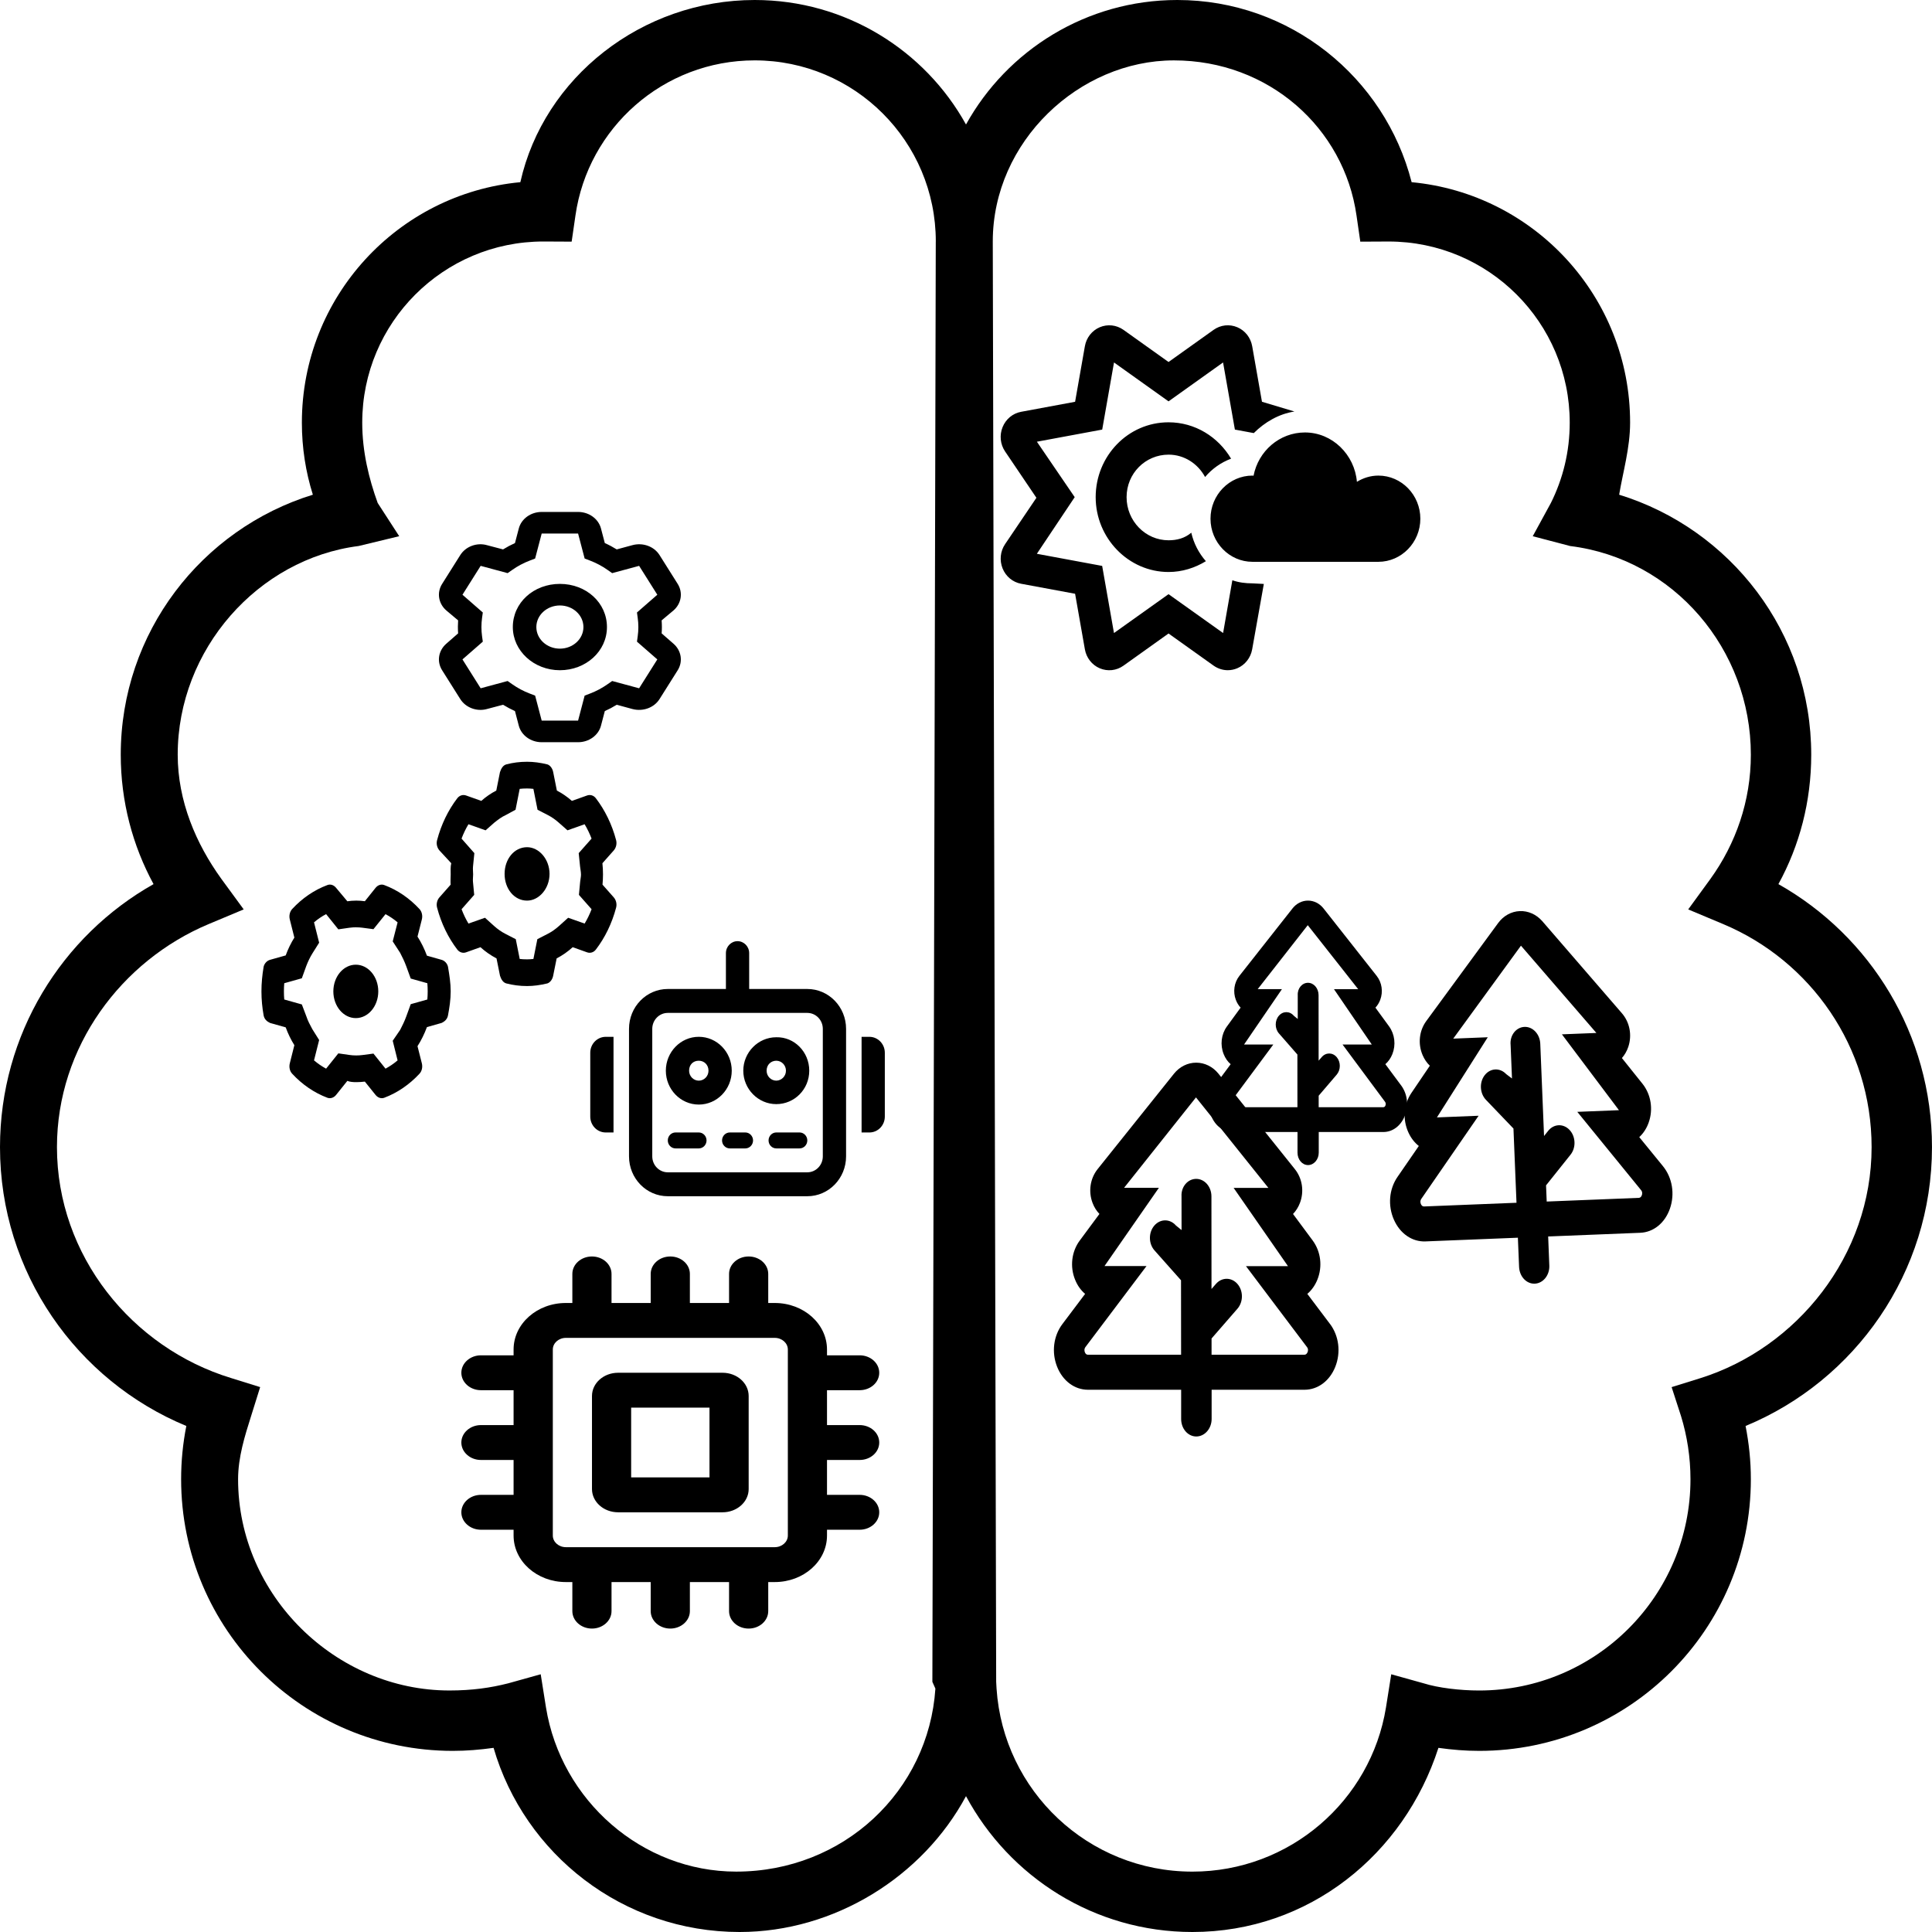 <?xml version="1.0" encoding="UTF-8"?>
<svg id="Layer_1" data-name="Layer 1" xmlns="http://www.w3.org/2000/svg" viewBox="0 0 1080 1080">
  <path d="M540,69.59C562.99,28.1,607.29,0,658.12,0c63.07,0,116.02,43.31,130.99,101.84,68.55,6.43,122.13,64.17,122.13,134.41,0,14.13-4.01,27.63-6.12,40.29,62.23,19.2,107.37,76.99,107.37,145.34,0,26.16-6.54,50.84-18.35,72.35,51.26,28.9,85.85,83.95,85.85,147.02,0,70.24-43.03,130.57-104.2,155.88,1.9,9.7,2.95,19.62,2.95,29.74,0,83.95-67.92,151.88-151.87,151.88-7.8,0-15.19-.63-22.78-1.69-19.2,59.48-72.35,102.94-137.53,102.94-54.84,0-102.3-30.8-126.56-75.94-24.26,45.14-73.62,75.94-126.56,75.94-65.18,0-120.23-43.45-137.53-102.94-7.59,1.05-14.98,1.69-22.78,1.69-83.87,0-151.88-67.92-151.88-151.88,0-10.12,.99-20.04,2.91-29.74C43.01,771.82,0,711.49,0,641.25c0-63.07,34.61-118.13,85.83-147.02-11.69-21.52-18.33-46.2-18.33-72.35,0-68.34,45.22-126.14,107.39-145.34-3.99-12.66-6.14-26.16-6.14-40.29,0-70.24,53.58-127.98,122.13-134.41C303.96,43.31,358.8,0,421.88,0c50.84,0,95.13,28.1,118.12,69.59h0Zm-16.88,65.41c0-55.92-45.35-101.25-101.25-101.25-51.05,0-93.23,37.72-100.2,86.78l-2.11,14.55-15.82-.08c-55.9,0-101.25,45.33-101.25,101.25,0,16.24,3.75,31.43,8.65,44.93l12.02,18.56-22.68,5.48c-56.26,7.17-101.14,57.8-101.14,116.65,0,25.95,10.23,49.78,24.38,69.4l12.51,17.09-19.64,8.23c-48.71,20.46-84.75,68.55-84.75,124.66,0,60.75,42.06,112.22,97.35,129.09l16.24,5.06-5.08,16.24c-3.48,10.97-7.26,22.99-7.26,35.23,0,65.18,54.78,118.12,118.12,118.12,12.66,0,22.99-1.48,32.91-4.01l18.14-5.06,2.95,18.56c8.44,52.1,53.79,91.76,106.31,91.76,60.12,0,107.58-45.14,111.37-102.3l-1.69-3.8,1.9-805.15Zm33.75,805.15l.21,3.8c3.8,57.16,51.26,102.3,109.48,102.3,54.42,0,99.77-39.66,108.21-91.76l2.95-18.56,18.14,5.06c8.02,2.53,20.25,4.01,31.01,4.01,65.18,0,118.12-52.95,118.12-118.12,0-12.23-1.9-24.26-5.27-35.23l-5.27-16.24,16.24-5.06c53.58-16.87,95.55-68.34,95.55-129.09,0-56.11-34.17-104.2-82.9-124.66l-19.62-8.23,12.45-17.09c14.13-19.62,22.57-43.45,22.57-69.4,0-58.85-43.03-109.48-101.04-116.65l-20.88-5.48,10.12-18.56c6.75-13.5,10.55-28.69,10.55-44.93,0-55.92-45.35-101.25-101.25-101.25l-15.82,.08-2.11-14.55c-6.96-49.06-49.15-86.78-102.09-86.78s-101.25,45.33-101.25,101.25l1.9,805.15Z"/>
  <path d="M403.91,767.38h-58.39c-8.07,0-14.6,5.81-14.6,13v52c0,7.18,6.54,13,14.6,13h58.39c8.06,0,14.6-5.82,14.6-13v-52c0-7.19-6.52-13-14.6-13Zm-7.3,58.5h-43.79v-39h43.79v39Zm83.94-9.75c6.07,0,10.95-4.35,10.95-9.75s-4.9-9.75-10.95-9.75h-18.25v-19.5h18.25c6.07,0,10.95-4.35,10.95-9.75s-4.9-9.75-10.95-9.75h-18.25v-3.25c0-14.36-13.07-26-29.2-26h-3.65v-16.25c0-5.38-4.88-9.75-10.95-9.75s-10.95,4.37-10.95,9.75v16.25h-21.9v-16.25c0-5.38-4.88-9.75-10.95-9.75s-10.95,4.37-10.95,9.75v16.25h-21.9v-16.25c0-5.38-4.88-9.75-10.95-9.75s-10.95,4.37-10.95,9.75v16.25h-3.65c-16.13,0-29.2,11.64-29.2,26v3.25h-18.25c-6.04,0-10.95,4.39-10.95,9.75s4.9,9.75,10.95,9.75h18.25v19.5h-18.25c-6.04,0-10.95,4.39-10.95,9.75s4.9,9.75,10.95,9.75h18.25v19.5h-18.25c-6.04,0-10.95,4.39-10.95,9.75s4.9,9.75,10.95,9.75h18.25v3.25c0,14.36,13.07,26,29.2,26h3.65v16.25c0,5.4,4.93,9.75,10.95,9.75s10.95-4.37,10.95-9.75v-16.25h21.9v16.25c0,5.4,4.93,9.75,10.95,9.75s10.95-4.37,10.95-9.75v-16.25h21.9v16.25c0,5.38,4.9,9.75,10.95,9.75s10.95-4.37,10.95-9.75v-16.25h3.65c16.13,0,29.2-11.64,29.2-26v-3.25h18.25c6.04,0,10.95-4.37,10.95-9.75s-4.9-9.75-10.95-9.75h-18.25v-19.5h18.25Zm-40.14,42.25c0,3.58-3.27,6.5-7.3,6.5h-116.78c-4.02,0-7.3-2.92-7.3-6.5v-104c0-3.58,3.27-6.5,7.3-6.5h116.78c4.02,0,7.3,2.92,7.3,6.5v104Z"/>
  <path d="M286.67,350.53c0-13.55,11.54-24.13,26.31-24.13s26.31,10.58,26.31,24.13-11.79,24.13-26.31,24.13-26.31-10.81-26.31-24.13Zm26.31-12.07c-7.26,0-13.16,5.4-13.16,12.07s5.89,12.07,13.16,12.07,13.16-5.4,13.16-12.07-5.89-12.07-13.16-12.07Zm10.17-52.28c6.08,0,11.37,3.82,12.8,9.24l2.14,8.16c2.33,1.04,4.55,2.23,6.66,3.54l8.8-2.38c5.84-1.58,12.09,.71,15.13,5.54l10.17,16.15c3.01,4.83,2.06,10.93-2.33,14.78l-6.66,5.58c.08,1.38,.14,2.56,.14,3.75s-.05,2.36-.14,3.52l6.66,5.81c4.39,3.85,5.34,9.95,2.33,14.78l-10.17,16.14c-3.04,4.83-9.29,7.11-15.13,5.56l-8.8-2.39c-2.11,1.31-4.33,2.49-6.66,3.54l-2.14,8.17c-1.43,5.4-6.72,9.23-12.8,9.23h-20.34c-6.08,0-11.37-3.82-12.8-9.23l-2.14-8.17c-2.33-1.06-4.55-2.24-6.66-3.54l-9.04,2.39c-5.58,1.56-11.83-.73-14.87-5.56l-10.17-16.14c-3.04-4.83-2.08-10.93,2.32-14.78l6.64-5.81c-.08-1.16-.13-2.34-.13-3.75,0-.96,.04-2.14,.13-3.52l-6.64-5.58c-4.4-3.85-5.36-9.95-2.32-14.78l10.17-16.15c3.04-4.83,9.29-7.12,14.87-5.54l9.04,2.38c2.11-1.31,4.33-2.49,6.66-3.54l2.14-8.16c1.43-5.42,6.72-9.24,12.8-9.24h20.34Zm-24.01,26.04l-3.07,1.18c-3.48,1.33-6.72,3.07-9.65,5.13l-2.66,1.86-15.07-4.07-10.17,16.14,11.37,9.93-.42,3.02c-.23,1.68-.35,3.39-.35,5.13s.12,3.44,.35,5.13l.42,3.02-11.37,9.93,10.17,16.14,15.07-4.07,2.66,1.86c2.93,2.06,6.17,3.8,9.65,5.13l3.07,1.18,3.67,13.98h20.34l3.67-13.98,3.07-1.18c3.48-1.33,6.72-3.07,9.65-5.13l2.66-1.86,15.07,4.07,10.17-16.14-11.37-9.93,.41-3.02c.25-1.68,.36-3.39,.36-5.13s-.11-3.44-.36-5.13l-.41-3.02,11.37-9.93-10.17-16.14-15.07,4.07-2.66-1.86c-2.93-2.06-6.17-3.8-9.65-5.13l-3.07-1.18-3.67-13.98h-20.34l-3.67,13.98Z"/>
  <path d="M307.19,488.52c0-8.25-5.9-14.93-12.56-14.93-7.22,0-12.56,6.68-12.56,14.93s5.34,14.93,12.56,14.93c6.66,0,12.56-6.68,12.56-14.93Zm-27.69-56.96l-2.07,10.37c-2.98,1.54-5.81,3.49-8.38,5.77l-8.51-3.02c-1.73-.62-3.64-.08-4.9,1.53-5.09,6.65-8.98,14.62-11.3,23.43-.57,2.05,0,4.29,1.32,5.78l6.59,7.13c-.5,2.05-.31,4.14-.31,6.27,0,1.6-.19,3.84-.03,5.71l-6.25,7.09c-1.32,1.49-1.88,3.73-1.32,5.78,2.32,8.81,6.22,16.79,11.3,23.43,1.26,1.6,3.17,2.16,4.9,1.53l8.04-2.87c2.76,2.5,5.78,4.59,8.98,6.27l1.95,9.7c.69,2.13,1.76,3.81,3.55,4.29,3.64,.93,7.41,1.46,11.59,1.46,3.61,0,7.38-.52,11.3-1.46,1.51-.49,2.86-2.16,3.27-4.29l1.95-9.7c3.22-1.68,6.23-3.77,8.98-6.27l8.03,2.87c1.76,.63,3.67,.07,4.9-1.53,5.1-6.64,9-14.63,11.33-23.43,.54-2.05-.01-4.29-1.33-5.78l-6.27-7.09c.18-1.87,.27-4.1,.27-5.71,0-2.13-.11-4.22-.32-6.27l6.32-7.13c1.31-1.49,1.87-3.73,1.33-5.78-2.32-8.81-6.24-16.78-11.33-23.43-1.23-1.61-3.15-2.15-4.9-1.53l-8.49,3.02c-2.59-2.28-5.4-4.22-8.39-5.76l-2.07-10.38c-.41-2.11-1.76-3.8-3.27-4.27-3.92-.96-7.69-1.46-11.3-1.46-4.18,0-7.94,.5-11.59,1.46-1.79,.47-2.86,2.16-3.55,4.27h0Zm45.28,57.26c0,1.38-.35,2.72-.47,4.07l-.69,7.35,7.08,8.02c-1.08,2.84-2.38,5.52-3.89,8.02l-9.21-3.25-5.1,4.59c-1.95,1.75-4.05,3.25-6.31,4.4l-5.81,2.99-2.2,11.05c-1.26,.15-2.54,.22-3.55,.22-1.57,0-2.86-.07-4.11-.22l-2.2-11.05-5.81-2.99c-2.26-1.16-4.36-2.65-6.31-4.4l-5.09-4.59-9.23,3.25c-1.51-2.5-2.79-5.19-3.86-8.02l7.06-8.02-.69-7.35c-.13-1.34,.09-2.69,.09-4.07,0-1.53-.22-3.02-.06-4.48l.75-7.43-7.16-8.13c1.07-2.84,2.35-5.52,3.86-8.02l9.58,3.4,5.06-4.46c2.1-1.61,3.8-2.98,6.19-4.06l5.49-2.98,2.32-11.68c1.26-.14,2.54-.22,4.11-.22,1,0,2.29,.07,3.55,.22l2.32,11.68,5.78,2.98c2.1,1.09,4.08,2.45,5.9,4.06l5.06,4.46,9.57-3.4c1.5,2.5,2.81,5.19,3.89,8.02l-7.19,8.13,.76,7.43c.15,1.46,.51,2.95,.51,4.48h0Zm-125.88,50.45c-6.94,0-12.56,6.68-12.56,14.93s5.62,14.93,12.56,14.93,12.56-6.68,12.56-14.93-5.62-14.93-12.56-14.93Zm-36.89-25.26l2.54,10.11c-1.92,3.06-3.55,6.42-4.84,9.96l-8.73,2.46c-1.79,.49-3.2,2.09-3.61,3.88-.78,4.66-1.22,9.14-1.22,13.77s.44,9.1,1.22,13.43c.41,2.13,1.82,3.4,3.61,4.22l8.73,2.46c1.29,3.54,2.92,6.9,4.84,9.96l-2.54,10.11c-.53,2.09-.06,4.37,1.29,5.82,5.59,6.05,12.31,10.67,19.72,13.47,1.73,.63,3.61-.04,4.87-1.6l6.28-7.84c1.44,.6,3.2,.71,4.99,.71,1.63,0,3.23-.11,4.8-.3l5.97,7.43c1.26,1.57,3.14,2.24,4.87,1.6,7.41-2.8,14.13-7.43,19.72-13.47,1.35-1.46,1.82-3.73,1.29-5.82l-2.42-9.55c2.1-3.28,3.86-6.87,5.27-10.67l8.16-2.31c1.79-.82,3.2-2.09,3.61-4.22,.82-4.33,1.51-8.81,1.51-13.43s-.72-9.1-1.51-13.77c-.41-1.79-1.82-3.4-3.61-3.88l-8.16-2.31c-1.41-3.81-3.17-7.39-5.27-10.67l2.42-9.55c.53-2.05,.06-4.33-1.29-5.82-5.59-6.05-12.31-10.67-19.72-13.43-1.73-.67-3.61,0-4.87,1.57l-5.97,7.46c-1.57-.22-3.17-.34-4.8-.34-1.79,0-3.55,.15-4.99,.37l-6.28-7.5c-1.26-1.57-3.14-2.24-4.87-1.57-7.41,2.76-14.13,7.39-19.72,13.43-1.35,1.49-1.82,3.77-1.29,5.82h0Zm37.14,4.37c1.16,0,2.29,.07,3.42,.22l6.19,.82,6.75-8.4c2.39,1.27,4.65,2.8,6.75,4.59l-2.73,10.63,4.14,6.38c1.19,2.31,2.45,4.81,3.42,7.5l2.51,6.9,9.29,2.61c.13,1.49,.19,3.02,.19,4.55s-.06,3.06-.19,4.55l-9.29,2.61-2.51,6.9c-.97,2.69-2.23,5.19-3.42,7.5l-4.14,6.05,2.73,10.97c-2.1,1.79-4.36,3.32-6.75,4.63l-6.75-8.43-6.19,.82c-1.13,.15-2.26,.22-3.42,.22-1.29,0-2.54-.07-3.77-.26l-6.25-.9-6.84,8.55c-2.39-1.31-4.65-2.84-6.75-4.63l2.86-11.38-3.77-6.01c-1.35-2.5-2.48-4.52-3.42-7.35l-2.48-6.53-9.83-2.76c-.13-1.49-.19-3.02-.19-4.55s.06-3.06,.19-4.55l9.83-2.76,2.48-6.87c.94-2.46,2.07-4.85,3.42-7.02l3.77-6.01-2.86-11.38c2.1-1.79,4.36-3.32,6.75-4.59l6.84,8.51,6.25-.9c1.22-.15,2.48-.26,3.77-.26h0Z"/>
  <path d="M743.48,740.11l-12.68-16.82c2.37-2.02,4.32-4.71,5.62-7.95,2.95-7.3,1.96-15.65-2.59-21.85l-11.02-14.87c1.63-1.7,2.95-3.78,3.85-6.13,2.46-6.43,1.38-13.69-2.82-18.93l-42.74-53.39c-3.15-3.9-7.66-6.13-12.42-6.13s-9.27,2.24-12.39,6.13l-42.72,53.37c-4.19,5.27-5.26,12.53-2.81,18.94,.9,2.37,2.21,4.45,3.83,6.12l-11.06,14.94c-4.53,6.16-5.51,14.53-2.56,21.79,1.31,3.27,3.25,5.96,5.62,7.96l-12.67,16.82c-5.05,6.69-6.19,15.85-2.98,23.93,3.14,7.9,9.75,12.84,17.25,12.84h52.08v16.34c0,5.42,3.77,9.78,8.46,9.78,0,0,0,0,0,0,4.7,0,8.59-4.4,8.58-9.81v-16.31h51.88c7.49,0,14.11-4.92,17.25-12.84,3.2-8.09,2.06-17.24-2.94-23.93Zm-12.57,15.8c-.36,.9-.96,1.39-1.74,1.39h-51.9v-9.08s14.47-16.64,14.47-16.64c3.33-3.83,3.33-10.02,0-13.85s-8.72-3.83-12.05,0l-2.45,2.82-.04-51.77c0-5.41-3.82-9.78-8.52-9.78,0,0,0,0,0,0-4.7,0-8.52,4.4-8.2,9.81l.02,18.81-3.14-2.55c-3.33-3.83-8.72-3.83-12.05,0s-3.33,10.02,0,13.85l14.89,16.76,.04,41.63h-52.05c-.79,0-1.38-.46-1.74-1.38-.24-.61-.52-1.81,.36-2.97l34.09-45.22h-23.48l30.41-43.75h-19.46l40.19-50.53,40.47,50.57h-19.43l30.38,43.75h-23.48l34.09,45.22c.88,1.09,.59,2.31,.34,2.93Z"/>
  <path d="M929.62,651.92l-13.26-16.26c2.28-2.1,4.1-4.86,5.26-8.14,2.63-7.39,1.32-15.67-3.44-21.67l-11.52-14.39c1.54-1.76,2.77-3.88,3.57-6.27,2.18-6.5,.82-13.69-3.55-18.75l-44.54-51.51c-3.29-3.76-7.85-5.81-12.57-5.62s-9.1,2.61-12.05,6.61l-40.25,54.89c-3.95,5.41-4.72,12.7-2.03,18.99,.99,2.32,2.37,4.35,4.05,5.95l-10.38,15.33c-4.24,6.32-4.89,14.7-1.67,21.82,1.43,3.2,3.46,5.81,5.89,7.71l-11.9,17.27c-4.74,6.86-5.51,16.05-2.01,23.97,3.43,7.75,10.19,12.41,17.62,12.11l51.67-2.07,.67,16.28c.21,5.4,4.12,9.6,8.77,9.41,0,0,0,0,0,0,4.67-.19,8.35-4.73,8.13-10.12l-.64-16.26,51.46-2.06c7.44-.3,13.8-5.47,16.6-13.49,2.85-8.19,1.36-17.26-3.88-23.73Zm-11.84,16.24c-.32,.91-.9,1.42-1.67,1.45l-51.49,2.06-.37-9.05,13.7-17.16c3.15-3.95,2.9-10.12-.55-13.81s-8.8-3.47-11.95,.48l-2.32,2.91-2.11-51.59c-.22-5.39-4.18-9.6-8.84-9.41,0,0,0,0,0,0-4.67,.19-8.28,4.73-7.74,10.1l.77,18.74-3.22-2.42c-3.45-3.68-8.8-3.47-11.95,.48-3.15,3.95-2.9,10.12,.55,13.81l15.44,16.11,1.7,41.49-51.64,2.07c-.79,.03-1.38-.4-1.78-1.3-.27-.6-.59-1.78,.23-2.98l32.01-46.43-23.3,.93,28.42-44.81-19.3,.77,37.85-51.96,42.17,48.79-19.27,.77,31.88,42.4-23.29,.93,35.62,43.72c.91,1.05,.68,2.28,.46,2.9Z"/>
  <path d="M783.25,606.78l-8.83-11.9c1.65-1.43,3.01-3.33,3.92-5.62,2.05-5.16,1.36-11.07-1.8-15.46l-7.67-10.52c1.13-1.2,2.05-2.67,2.68-4.34,1.71-4.55,.96-9.68-1.96-13.39l-29.76-37.77c-2.2-2.76-5.34-4.34-8.65-4.34s-6.45,1.59-8.63,4.34l-29.74,37.76c-2.92,3.72-3.67,8.86-1.96,13.4,.63,1.67,1.54,3.15,2.67,4.33l-7.7,10.57c-3.15,4.36-3.84,10.28-1.78,15.42,.91,2.31,2.26,4.22,3.91,5.63l-8.82,11.9c-3.51,4.73-4.31,11.21-2.08,16.93,2.19,5.59,6.79,9.08,12.01,9.08h36.26v11.56c0,3.83,2.62,6.92,5.89,6.92,0,0,0,0,0,0,3.28,0,5.98-3.11,5.98-6.94v-11.54h36.12c5.22,0,9.82-3.48,12.01-9.09,2.23-5.73,1.44-12.19-2.05-16.93Zm-8.75,11.17c-.25,.64-.67,.98-1.21,.98h-36.14v-6.42s10.07-11.77,10.07-11.77c2.32-2.71,2.32-7.09,0-9.8s-6.07-2.71-8.39,0l-1.71,1.99-.03-36.62c0-3.83-2.66-6.92-5.93-6.92,0,0,0,0,0,0-3.28,0-5.93,3.12-5.71,6.94v13.3s-2.18-1.8-2.18-1.8c-2.32-2.71-6.07-2.71-8.39,0s-2.32,7.09,0,9.8l10.37,11.86,.02,29.45h-36.24c-.55,0-.96-.32-1.21-.97-.17-.43-.36-1.28,.25-2.1l23.73-31.99h-16.35l21.17-30.95h-13.55l27.98-35.75,28.18,35.77h-13.53l21.15,30.95h-16.35l23.73,31.99c.61,.77,.41,1.64,.24,2.07Z"/>
  <path d="M688.89,324.38l-5.17,29.49-30.5-21.73-30.5,21.73-6.6-37.52-36.51-6.78,21.16-31.66-21.14-30.99,36.51-6.78,6.6-37.52,30.48,21.74,30.48-21.75,6.61,37.53,10.56,1.96c6.13-6.11,14.04-10.74,22.73-12.06l-18.15-5.45-5.46-31.03c-.84-4.79-3.94-8.76-8.32-10.63-4.39-1.86-9.32-1.32-13.24,1.45l-25.21,17.98-25.22-17.99c-3.92-2.75-8.83-3.29-13.23-1.44-4.37,1.87-7.48,5.84-8.32,10.62l-5.46,31.05-30.19,5.6c-4.67,.87-8.54,4.07-10.36,8.59-1.81,4.5-1.28,9.58,1.42,13.58l17.5,25.9-17.5,25.91c-2.7,4-3.22,9.08-1.41,13.58,1.82,4.5,5.69,7.7,10.34,8.56l30.2,5.6,5.46,31.03c.84,4.79,3.95,8.76,8.32,10.63,4.38,1.85,9.33,1.33,13.23-1.45l25.22-18,25.23,17.99c2.37,1.66,5.12,2.53,7.87,2.53,1.8,0,3.61-.36,5.34-1.09,4.37-1.87,7.48-5.84,8.32-10.62l6.51-36.51-6.35-.33c-3.96,0-7.7-.49-11.25-1.73Zm-35.67-70.23c8.82,0,16.43,5.09,20.43,12.5,3.89-4.59,8.86-8.12,14.53-10.25-7.21-12.16-20.11-20.33-34.96-20.33-22.67,0-40.73,18.88-40.73,41.84s18.38,41.84,40.73,41.84c7.66,0,14.74-2.3,20.88-6.04-3.92-4.47-6.79-9.89-8.16-15.93-3.66,3.11-8.02,4.24-12.71,4.24-12.93,0-23.46-10.81-23.46-24.1s10.52-23.77,23.46-23.77Zm117.31,11.71c-4.4,0-8.48,1.32-12.01,3.48-1.26-15.12-13.69-27.59-29.05-27.59-14.2,0-26.07,10.41-28.73,24.2-.18,0-.37-.09-.6-.09-12.92,0-23.46,10.83-23.46,24.1s10.54,24.1,23.46,24.1h70.38c12.92,0,23.46-10.83,23.46-24.1s-10.52-24.1-23.46-24.1Z"/>
  <path d="M420.96,637.51c0,2.46-1.94,4.46-4.33,4.46h-8.67c-2.38,0-4.33-2.01-4.33-4.46s1.95-4.46,4.33-4.46h8.67c2.38,0,4.33,2.01,4.33,4.46Zm-30.33-4.46h-13c-2.39,0-4.33,1.99-4.33,4.46s1.95,4.46,4.33,4.46h13c2.38,0,4.33-2.01,4.33-4.46s-1.95-4.46-4.33-4.46Zm-18.42-34.53c0-10.44,8.26-18.94,18.42-18.94s18.42,8.49,18.42,18.94-8.26,18.94-18.42,18.94-18.42-8.49-18.42-18.94Zm13,0c0,3.07,2.43,5.57,5.42,5.57s5.42-2.49,5.42-5.57c0-3.31-2.44-5.57-5.42-5.57-3.22,0-5.42,2.26-5.42,5.57Zm67.17,0c0,10.44-8.28,18.69-18.44,18.69,0,0,0,0,0,0s0,0,0,0c-10.16,0-18.44-8.49-18.44-18.69s8.28-18.69,18.44-18.69c0,0,0,0,0,0s0,0,0,0c10.15-.25,18.44,8.24,18.44,18.69Zm-13.03,0c0-3.07-2.41-5.55-5.4-5.57-3,.03-5.41,2.25-5.41,5.57,0,3.07,2.41,5.55,5.4,5.57,2.97-.03,5.41-2.5,5.41-5.57Zm7.61,34.53h-13c-2.39,0-4.33,1.99-4.33,4.46s1.94,4.46,4.33,4.46h13c2.39,0,4.33-2,4.33-4.46s-1.95-4.46-4.33-4.46Zm26-57.92v71.29c0,12.3-9.7,22.28-21.67,22.28h-78c-11.97,0-21.67-9.97-21.67-22.28v-71.29c0-12.31,9.7-22.28,21.67-22.28h32.5v-20.05c0-3.69,2.92-6.68,6.5-6.68s6.5,2.99,6.5,6.68v20.05h32.5c11.97,0,21.67,9.97,21.67,22.28Zm-13,0c0-4.91-3.89-8.91-8.67-8.91h-78c-4.78,0-8.67,4-8.67,8.91v71.29c0,4.91,3.89,8.91,8.67,8.91h78c4.78,0,8.67-4,8.67-8.91v-71.29Zm26.03,4.46h-4.36v53.47h4.35c4.8,0,8.64-3.98,8.64-8.91v-35.65c0-4.93-3.87-8.91-8.64-8.91Zm-156.03,8.91v35.65c0,4.92,3.86,8.91,8.65,8.91h4.35v-53.47h-4.33c-4.79,0-8.67,3.98-8.67,8.91Z"/>
</svg>
